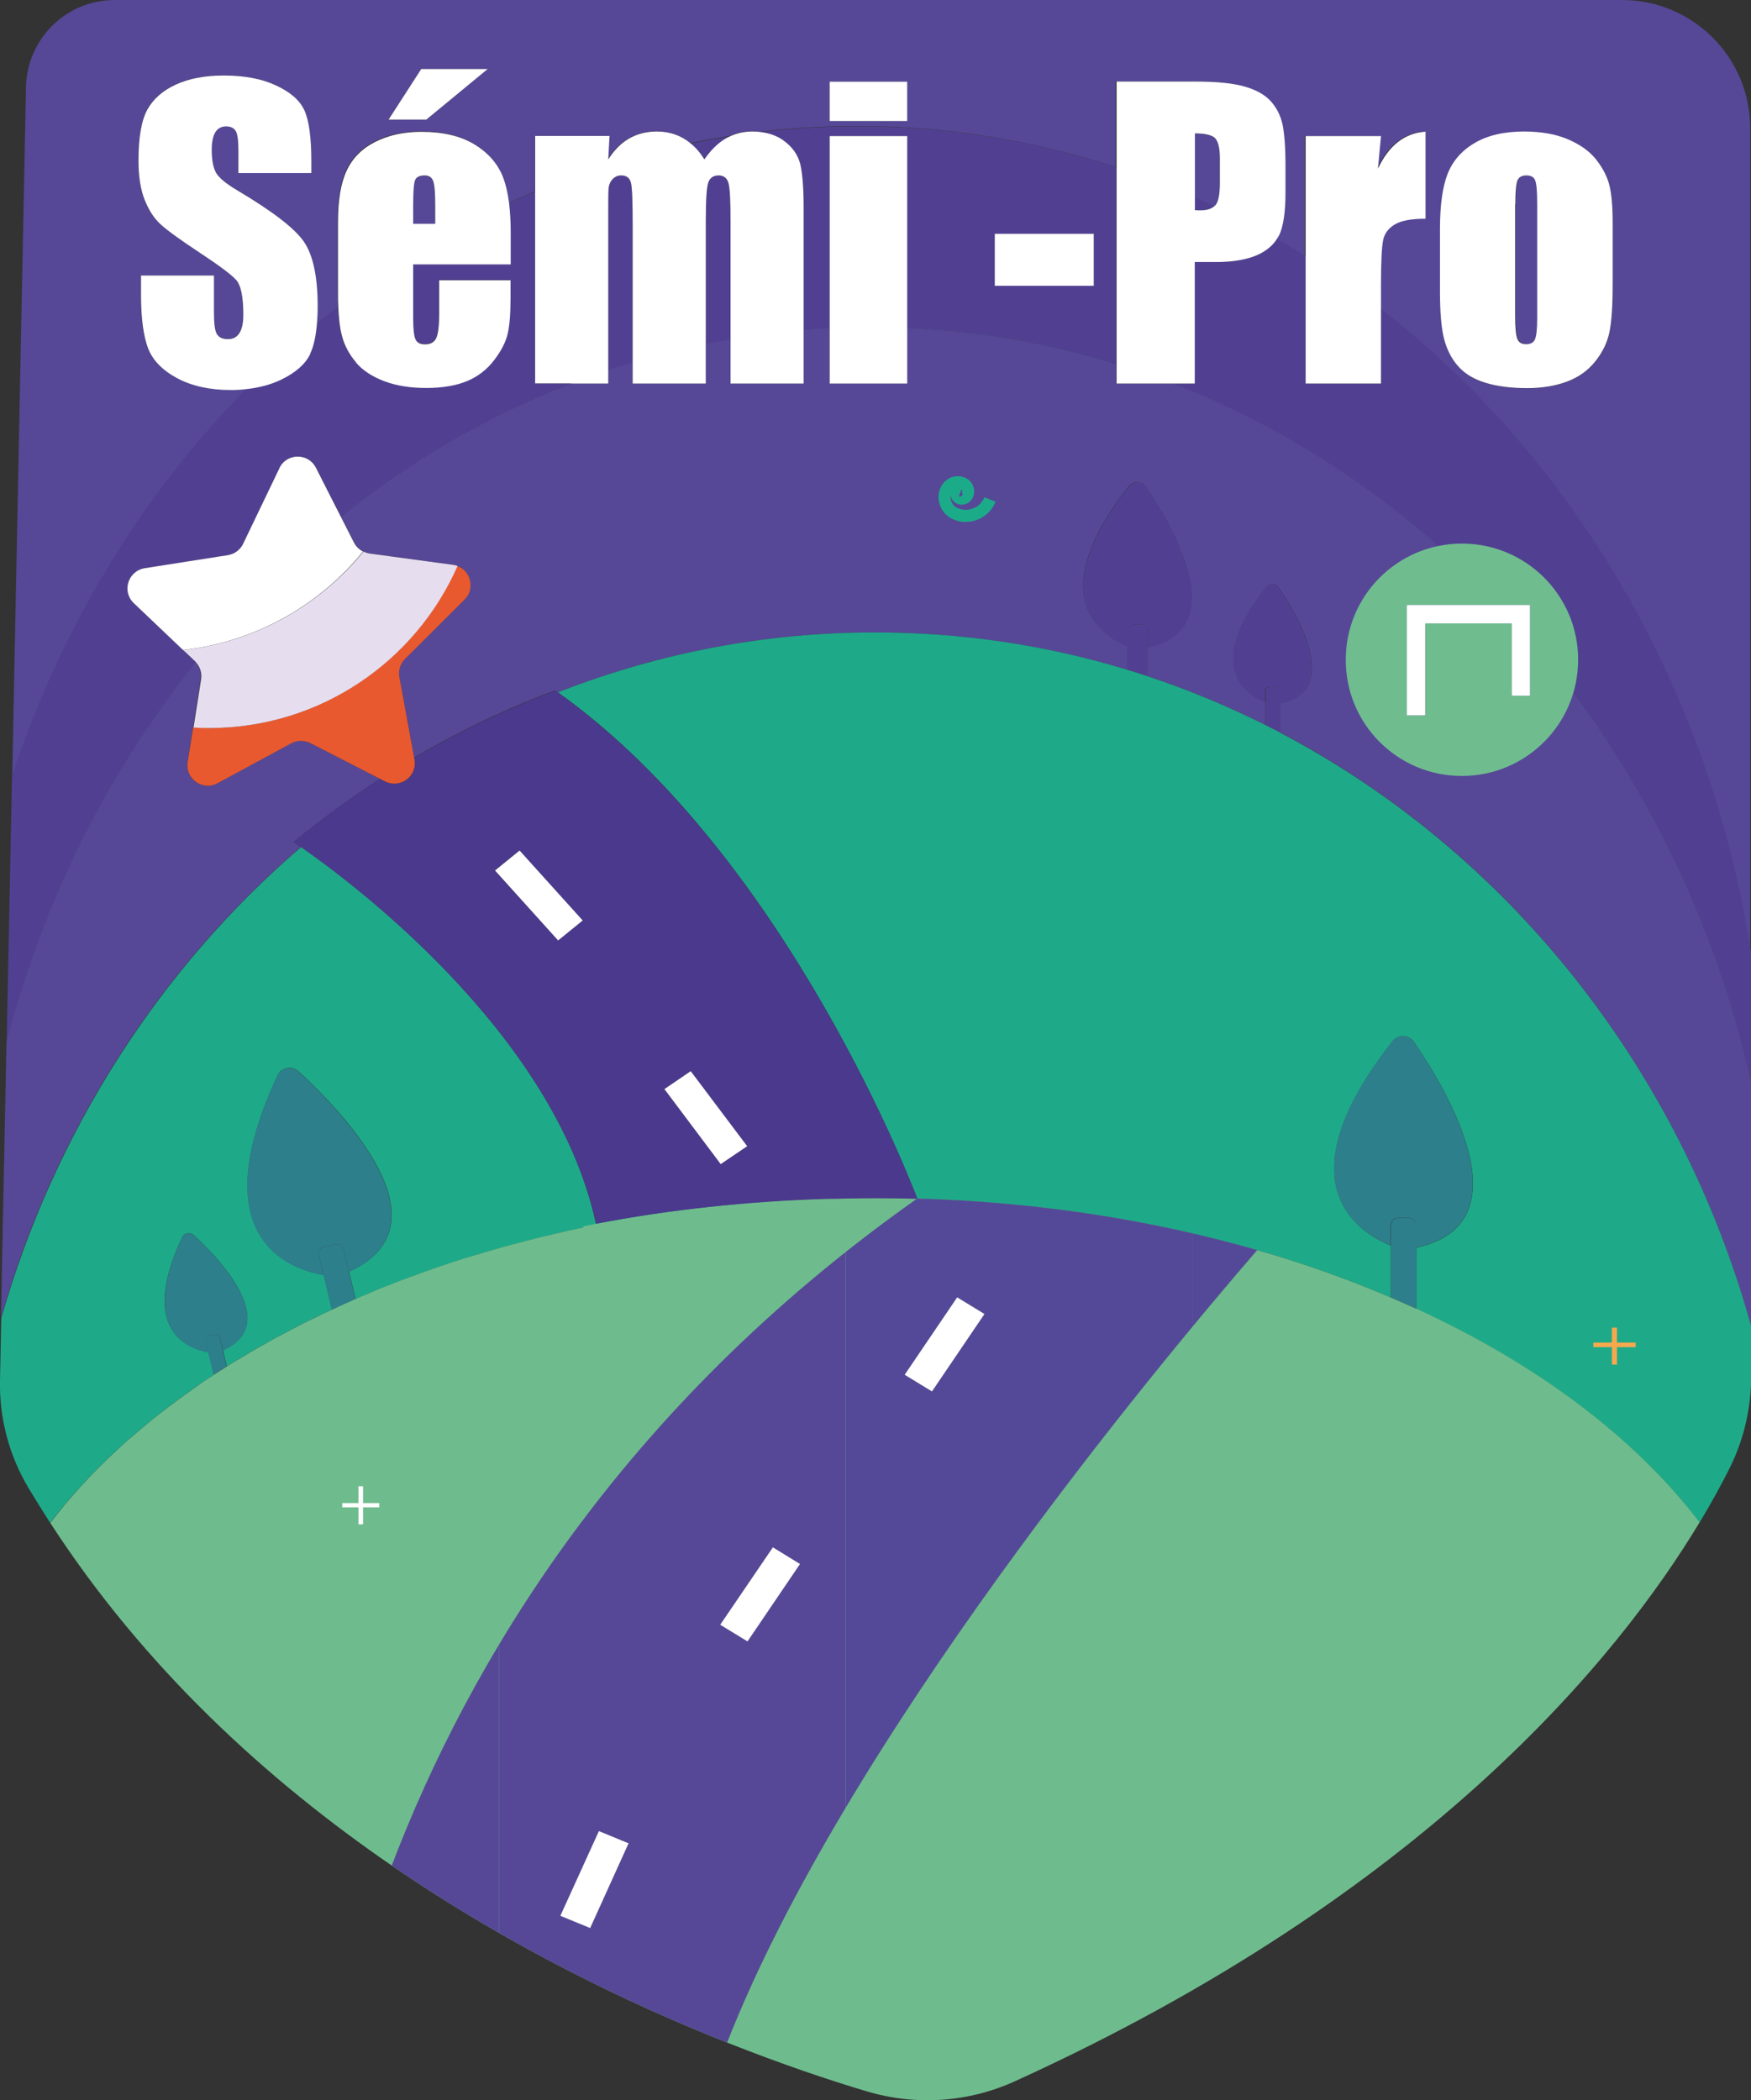 <?xml version="1.0" encoding="UTF-8"?>
<svg xmlns="http://www.w3.org/2000/svg" xmlns:xlink="http://www.w3.org/1999/xlink" viewBox="0 0 110.4 132.41">
  <rect x="0" y="0" width="110.4" height="132.41" fill="#333333" stroke="none"/>
  <defs>
    <style>
      .cls-1 {
        mix-blend-mode: screen;
        opacity: .2;
      }

      .cls-2 {
        fill: #fff;
      }

      .cls-3 {
        fill: #564897;
      }

      .cls-4 {
        fill: none;
      }

      .cls-5 {
        fill: #544998;
      }

      .cls-6 {
        fill: #4b398d;
      }

      .cls-7 {
        fill: #1cab89;
      }

      .cls-8 {
        fill: #ea9e79;
      }

      .cls-9 {
        isolation: isolate;
      }

      .cls-10 {
        fill: #1eaa89;
      }

      .cls-11 {
        fill: #e9592f;
      }

      .cls-12 {
        fill: #6fbd8f;
      }

      .cls-13 {
        fill: #e6deef;
      }

      .cls-14 {
        fill: #6ebc8d;
      }

      .cls-15 {
        fill: #f6a84f;
      }

      .cls-16 {
        fill: #514092;
      }

      .cls-17 {
        clip-path: url(#clippath);
      }

      .cls-18 {
        fill: #2d7f8b;
      }
    </style>
    <clipPath id="clippath">
      <path class="cls-4" d="M57.83,75.56c-18.76,13.23-28.29,29.35-33.13,42.05,7.45,5.12,14.99,8.72,21.14,11.16,7.46-19.01,26.91-42.42,33.42-49.96-6.57-1.89-13.8-3.03-21.43-3.25ZM37.21,121.55l-1.88-.77,2.42-5.33,1.88.77-2.42,5.33ZM47.13,103.48l-1.72-1.05,3.31-4.89,1.72,1.05-3.31,4.89ZM57.04,86.67l3.31-4.89,1.72,1.05-3.31,4.89-1.72-1.05Z"/>
    </clipPath>
  </defs>
  <g class="cls-9">
    <g id="Calque_2" data-name="Calque 2">
      <g id="Calque_1-2" data-name="Calque 1">
        <g>
          <g class="cls-1">
            <circle class="cls-8" cx="65.95" cy="103.48" r="1.86"/>
          </g>
          <path class="cls-3" d="M15.54,24.52c-.32.04-.65.06-1,.06-1.33,0-2.46-.25-3.39-.75-.94-.5-1.55-1.14-1.84-1.92-.29-.78-.43-1.88-.43-3.3v-1.25h4.6v2.32c0,.71.07,1.17.19,1.38.13.2.36.31.69.31s.57-.13.73-.39c.16-.26.24-.64.24-1.15,0-1.12-.15-1.85-.46-2.2-.31-.34-1.09-.92-2.32-1.73-1.23-.82-2.05-1.41-2.45-1.78s-.73-.88-.99-1.53c-.26-.65-.39-1.48-.39-2.49,0-1.46.19-2.52.56-3.2.37-.67.97-1.2,1.8-1.58.83-.38,1.83-.57,3.01-.57,1.29,0,2.38.21,3.29.62.9.42,1.51.94,1.8,1.57.29.63.44,1.7.44,3.21v.75h-4.6v-1.41c0-.66-.06-1.08-.18-1.26s-.31-.27-.59-.27c-.3,0-.52.12-.68.36-.15.24-.23.61-.23,1.11,0,.64.09,1.11.26,1.43.16.32.63.71,1.4,1.16,2.2,1.31,3.59,2.38,4.16,3.22.57.84.86,2.19.86,4.06,0,.41-.02.79-.05,1.14.44-.36.88-.72,1.33-1.07-.01-.27-.02-.56-.02-.87v-4.55c0-1.36.18-2.44.55-3.23.37-.79.97-1.39,1.81-1.81.84-.42,1.8-.63,2.89-.63,1.33,0,2.43.25,3.3.76.87.51,1.47,1.18,1.82,2.01.2.47.34,1.06.42,1.74.55-.25,1.1-.5,1.65-.73v-3.5h4.69l-.08,1.48c.37-.59.81-1.03,1.32-1.32.51-.29,1.09-.44,1.74-.44.82,0,1.53.25,2.12.74.84-.17,1.69-.33,2.54-.46.42-.19.87-.28,1.35-.28.17,0,.34.01.5.03,1.82-.22,3.67-.34,5.54-.36,5.87-.07,11.55.84,16.9,2.58v-5.4h4.98c1.35,0,2.38.11,3.11.32.72.21,1.27.52,1.63.92.36.4.61.88.74,1.45.13.57.19,1.45.19,2.64v1.66c0,1.21-.13,2.1-.38,2.66-.04.1-.1.18-.16.27.61.35,1.22.72,1.82,1.09v-7.57h4.75l-.19,2.05c.69-1.47,1.69-2.25,3-2.33v5.49c-.87,0-1.51.12-1.92.35-.41.24-.66.56-.75.98-.09.42-.14,1.39-.14,2.9v1.45c12.1,9.4,20.74,23.83,23.33,40.54V8.08c0-4.46-3.62-8.08-8.08-8.08H7.23C4.2,0,1.72,2.42,1.64,5.45l-.87,43.5c3.1-9.4,8.21-17.75,14.77-24.42ZM90.8,14.4c0-1.45.16-2.58.47-3.4.31-.81.88-1.47,1.69-1.96.82-.49,1.86-.74,3.13-.74,1.07,0,1.98.16,2.75.48.76.32,1.35.73,1.77,1.24.42.51.7,1.03.85,1.58.15.54.23,1.36.23,2.47v3.82c0,1.4-.07,2.43-.21,3.09-.14.65-.44,1.27-.9,1.83-.46.57-1.06.99-1.78,1.26s-1.56.41-2.5.41c-1.05,0-1.94-.12-2.67-.35-.73-.23-1.29-.58-1.7-1.05-.4-.47-.69-1.03-.86-1.69-.17-.66-.26-1.66-.26-2.98v-4ZM52.31,5.15h4.89v2.48h-4.89v-2.48ZM26.56,4.35h4.19l-3.87,3.19h-2.39l2.07-3.19Z"/>
          <path class="cls-3" d="M96.24,21.7c.28,0,.47-.1.56-.31s.14-.64.14-1.32v-7.19c0-.8-.04-1.3-.13-1.51-.09-.21-.27-.31-.55-.31s-.47.1-.56.31c-.09.21-.14.71-.14,1.51v7.04c0,.74.05,1.22.14,1.44.09.22.28.33.55.33Z"/>
          <path class="cls-3" d="M27.43,12.98c0-.81-.04-1.33-.13-1.56-.09-.24-.26-.35-.53-.35-.33,0-.53.1-.61.3-.08.2-.12.74-.12,1.62v1.14h1.39v-1.14Z"/>
          <path class="cls-3" d="M76.64,12.93c.18-.22.26-.69.26-1.39v-1.56c0-.65-.1-1.07-.31-1.27-.2-.2-.63-.29-1.27-.29v4.04c.41.18.82.37,1.22.56.03-.03.06-.05.09-.08Z"/>
          <path class="cls-16" d="M39.78,11.52c-.07-.31-.28-.46-.62-.46-.21,0-.39.08-.54.24-.15.16-.23.36-.25.59-.02.23-.02.72-.02,1.48v9.97c.51-.17,1.02-.34,1.54-.49v-8.57c0-1.53-.04-2.45-.11-2.75Z"/>
          <path class="cls-16" d="M75.69,13.26c.39,0,.68-.09.86-.26-.41-.19-.81-.38-1.22-.56v.8c.14,0,.26.01.36.01Z"/>
          <path class="cls-16" d="M45.93,11.54c-.09-.32-.3-.48-.63-.48s-.56.16-.65.47c-.1.31-.15,1.14-.15,2.48v7.67c.52-.11,1.04-.2,1.56-.29v-7.38c0-1.33-.05-2.16-.13-2.47Z"/>
          <path class="cls-16" d="M44.41,10.07c.4-.59.85-1.03,1.35-1.32.1-.06.21-.11.32-.16-.85.13-1.7.28-2.54.46.33.27.62.61.88,1.02Z"/>
          <path class="cls-16" d="M12.28,41.68l-.74-.7-3.1-2.95c-.77-.74-.37-2.05.69-2.21l5.23-.82c.42-.07.78-.34.97-.72l2.29-4.77c.46-.97,1.83-.98,2.31-.03l1.57,3.09c4.39-3.52,9.27-6.37,14.5-8.4h-2.26v-12.1c-.56.23-1.11.48-1.65.73.07.53.1,1.12.1,1.78v2.07h-6.15v3.37c0,.71.05,1.16.15,1.36s.3.31.59.31c.36,0,.6-.14.72-.41.12-.27.18-.79.18-1.57v-2.06h4.5v1.15c0,.96-.06,1.7-.18,2.22-.12.52-.41,1.07-.85,1.66-.45.59-1.01,1.03-1.7,1.32-.69.29-1.55.44-2.58.44s-1.89-.15-2.66-.43c-.77-.29-1.36-.69-1.79-1.19-.43-.51-.72-1.06-.89-1.67-.12-.45-.2-1.04-.23-1.78-.45.35-.89.71-1.33,1.07-.07.79-.21,1.42-.43,1.86-.32.64-.93,1.18-1.84,1.62-.65.31-1.37.5-2.17.59-6.56,6.67-11.67,15.02-14.77,24.42l-.34,16.75c2.33-8.97,6.45-17.11,11.92-23.93-.02-.03-.04-.06-.07-.08Z"/>
          <path class="cls-16" d="M87.07,19.47v4.71h-4.75v-8.03c-.6-.37-1.2-.74-1.82-1.09-.27.42-.67.76-1.22,1.01-.67.3-1.55.45-2.63.45h-1.33v7.66h-1.37c17.93,6.94,31.8,23.43,36.45,43.95v-8.12c-2.6-16.71-11.23-31.14-23.33-40.54Z"/>
          <path class="cls-16" d="M50.45,10.33c.15.57.22,1.49.22,2.77v7.71c.54-.04,1.09-.08,1.63-.11v-12.12h4.89v12.09c4.55.19,8.96.97,13.18,2.27v-12.39c-5.35-1.75-11.03-2.65-16.9-2.58-1.87.02-3.72.15-5.54.36.59.07,1.09.25,1.5.56.53.39.87.87,1.02,1.44ZM62.72,14.74h6.24v3.28h-6.24v-3.28Z"/>
          <path class="cls-3" d="M41.94,76.48c.18-.03.36-.05.54-.08-.18.03-.36.05-.54.08Z"/>
          <path class="cls-3" d="M39.79,76.82c.15-.03.3-.05.45-.08-.15.03-.3.05-.45.08Z"/>
          <path class="cls-3" d="M73.95,24.18h-3.58v-1.24c-4.22-1.3-8.63-2.08-13.18-2.27v3.5h-4.89v-3.48c-.55.03-1.09.06-1.63.11v3.37h-4.61v-2.79c-.52.09-1.04.19-1.56.29v2.5h-4.61v-1.34c-.52.16-1.03.32-1.54.49v.85h-2.35c-5.23,2.03-10.11,4.87-14.5,8.4l.83,1.63c.12.25.32.44.57.56.13.07.27.11.41.13l5.24.71c.1.01.19.04.28.07.85.31,1.15,1.44.46,2.12l-3.75,3.74c-.3.3-.43.73-.36,1.14l.93,5.09c2.83-1.66,5.79-3.08,8.89-4.24.06.04.12.09.18.13.11-.04.22-.09.33-.13,6.13-2.37,12.76-3.65,19.66-3.65,5.52,0,10.86.82,15.92,2.36v-1.5c-1.62-.66-5.43-3.07.09-10.09.26-.33.79-.32,1.03.02,1.52,2.2,5.67,8.97.13,10.16v1.8c2.56.85,5.05,1.88,7.44,3.08v-1.43c-1.17-.47-3.92-2.22.07-7.28.19-.24.57-.23.75.02,1.1,1.59,4.1,6.48.1,7.34v1.82c14.25,7.47,25.15,21.01,29.7,37.42v-15.47c-4.65-20.51-18.52-37.01-36.45-43.95Z"/>
          <path class="cls-3" d="M38.03,77.14h0s.09-.02.14-.03c-.05,0-.1.02-.14.03Z"/>
          <path class="cls-3" d="M43.97,76.2c.13-.02.26-.03.39-.05-.13.02-.26.03-.39.05Z"/>
          <path class="cls-3" d="M18.99,53.42c-.28-.19-.45-.3-.49-.33,1.74-1.43,3.56-2.76,5.45-3.99l-4.39-2.25c-.38-.19-.83-.19-1.2.01l-4.66,2.52c-.94.51-2.05-.28-1.88-1.34l.35-2.18.48-3.05c.06-.39-.06-.77-.32-1.06-5.47,6.82-9.59,14.97-11.92,23.93l-.35,17.41c3.38-11.82,10.06-22.11,18.91-29.69Z"/>
          <path class="cls-3" d="M53.19,75.55c-.14,0-.29,0-.43,0,.14,0,.29,0,.43,0Z"/>
          <path class="cls-3" d="M46.1,75.97c.18-.02.36-.04.55-.05-.18.02-.36.03-.55.05Z"/>
          <path class="cls-3" d="M50.47,75.64c.13,0,.26-.01.39-.02-.13,0-.26.01-.39.02Z"/>
          <path class="cls-3" d="M48.43,75.77c.13,0,.26-.02.39-.03-.13,0-.26.02-.39.03Z"/>
          <path class="cls-16" d="M71.4,39.37h.64c.17,0,.31.14.31.31v1.16c5.54-1.19,1.38-7.97-.13-10.16-.24-.35-.77-.36-1.03-.02-5.52,7.02-1.71,9.43-.09,10.09v-1.05c0-.17.14-.31.31-.31Z"/>
          <path class="cls-16" d="M72.35,40.84v-1.16c0-.17-.14-.31-.31-.31h-.64c-.17,0-.31.14-.31.31v2.55c.42.13.84.26,1.26.4v-1.8Z"/>
          <path class="cls-16" d="M80.01,43.31h.46c.12,0,.22.1.22.22v.83c4-.86,1-5.75-.1-7.34-.17-.25-.56-.26-.75-.02-3.99,5.07-1.23,6.81-.07,7.28v-.76c0-.12.1-.22.22-.22Z"/>
          <path class="cls-16" d="M80.7,44.36v-.83c0-.12-.1-.22-.22-.22h-.46c-.12,0-.22.1-.22.22v2.19c.3.15.61.31.91.47v-1.82Z"/>
          <path class="cls-10" d="M3.98,94.98s.05-.07.08-.1c.27-.33.56-.65.85-.97.08-.09.15-.17.23-.26.29-.32.58-.63.89-.94.06-.06.13-.13.19-.19.27-.27.55-.54.83-.81.08-.07.15-.14.23-.21.32-.3.65-.6.98-.89.09-.08.18-.16.27-.23.32-.27.64-.54.97-.81.04-.04.09-.07.13-.11.36-.29.73-.57,1.1-.85.1-.08.2-.15.31-.23.37-.28.75-.55,1.13-.82.08-.06.16-.11.24-.17.34-.23.68-.47,1.03-.7.01,0,.02-.02.04-.03l-.34-1.41c-1.27-.22-4.42-1.36-1.66-7.24.13-.28.51-.35.74-.14,1.46,1.34,5.6,5.55,1.84,7.26l.24,1.01c.21-.13.43-.27.65-.4.11-.07.22-.13.34-.2.38-.23.77-.46,1.16-.68.06-.03.12-.07.18-.1.43-.24.87-.48,1.32-.72.12-.07.25-.13.37-.2.44-.23.89-.46,1.34-.68.09-.05.19-.09.28-.13.33-.16.66-.31.99-.47l-.52-2.18c-2.21-.38-7.69-2.36-2.9-12.6.23-.49.89-.62,1.3-.25,2.55,2.33,9.76,9.67,3.2,12.64l.41,1.72c.17-.07.33-.14.5-.21.13-.05.26-.11.38-.16.44-.18.88-.36,1.33-.54.07-.03.14-.06.22-.09.5-.19,1-.38,1.51-.56.14-.05.28-.1.41-.15.51-.18,1.02-.36,1.54-.53.09-.03.19-.06.28-.09.47-.15.94-.3,1.41-.44.12-.04.25-.08.37-.11.53-.16,1.07-.31,1.61-.46.13-.03.25-.07.38-.1.51-.14,1.03-.27,1.55-.4.06-.02.12-.03.19-.05.57-.14,1.14-.27,1.72-.4.13-.03.26-.06.39-.09.58-.13,1.17-.25,1.76-.36.02,0,.03,0,.05,0,.05,0,.1-.02.14-.03.54-.1,1.08-.2,1.62-.29.15-.03.3-.05.45-.08.56-.09,1.13-.18,1.7-.27.18-.03.36-.05.54-.08.5-.07,1-.14,1.5-.2.13-.02.26-.03.39-.05.57-.07,1.15-.13,1.73-.19.18-.02.36-.04.55-.05.59-.06,1.19-.11,1.79-.15.13,0,.26-.02.39-.03.55-.04,1.1-.07,1.65-.1.13,0,.26-.01.39-.02.45-.02.9-.04,1.35-.05-5.07.15-9.98.68-14.64,1.57-2.63-12.16-15.86-21.84-18.58-23.73C10.14,60.99,3.46,71.29.08,83.1l-.08,3.93c-.05,2.37.57,4.71,1.78,6.75.45.75.91,1.49,1.38,2.22.02-.03.05-.06.08-.1.24-.31.49-.62.74-.93Z"/>
          <path class="cls-10" d="M80.7,46.18c-.3-.16-.6-.31-.91-.47-2.4-1.2-4.88-2.23-7.44-3.08-.42-.14-.84-.27-1.26-.4-5.05-1.54-10.39-2.36-15.92-2.36-6.91,0-13.53,1.29-19.66,3.65-.11.04-.22.09-.33.13,14.62,10.41,22.65,31.91,22.65,31.91,7.63.22,14.87,1.36,21.43,3.25,2.95.85,5.77,1.85,8.43,2.99v-3.27c-2.07-.84-6.94-3.93.12-12.9.34-.43,1.01-.41,1.32.03,1.94,2.81,7.25,11.47.17,13v3.85c7.59,3.49,13.76,8.11,17.86,13.47.79-1.31,1.41-2.46,1.89-3.42.9-1.8,1.36-3.79,1.36-5.8v-3.15c-4.55-16.41-15.45-29.94-29.7-37.42Z"/>
          <path class="cls-10" d="M53.19,75.55s.08,0,.12,0c-.29,0-.58.01-.86.02.11,0,.21,0,.32,0,.14,0,.29,0,.43,0Z"/>
          <path class="cls-10" d="M55.11,75.52s-.07,0-.11,0c.04,0,.08,0,.13,0,0,0-.01,0-.02,0Z"/>
          <path class="cls-14" d="M19.65,83.17c-.45.22-.9.45-1.34.68.44-.23.89-.46,1.34-.68Z"/>
          <path class="cls-14" d="M22.41,81.9c.17-.07.33-.15.5-.22-.17.07-.33.14-.5.21h0Z"/>
          <path class="cls-14" d="M8.26,90.61c-.34.29-.66.59-.98.89.32-.3.65-.6.98-.89Z"/>
          <path class="cls-14" d="M12.16,87.55c-.38.27-.76.54-1.13.82.37-.28.75-.55,1.13-.82Z"/>
          <path class="cls-14" d="M35.83,77.6c-.58.13-1.15.26-1.72.4.57-.14,1.14-.27,1.72-.4Z"/>
          <path class="cls-14" d="M37.98,77.15c-.59.12-1.18.24-1.76.36.58-.13,1.17-.25,1.76-.36Z"/>
          <path class="cls-14" d="M55.33,75.52s-.09,0-.14,0c-.62,0-1.24.01-1.85.02-.04,0-.08,0-.13,0-.16,0-.31,0-.47.01-.11,0-.23,0-.34,0-.08,0-.16,0-.24,0-.49.02-.98.04-1.47.06-.14,0-.28.01-.42.02-.6.03-1.2.07-1.79.11-.14,0-.28.02-.42.03-.65.05-1.3.1-1.95.17-.2.02-.4.04-.59.06-.63.06-1.26.13-1.88.21-.14.02-.28.04-.43.05-.54.07-1.09.14-1.63.22-.2.03-.39.06-.59.09-.62.09-1.23.19-1.84.3-.16.03-.33.06-.49.09-.59.1-1.18.21-1.76.33-.05.01-.1.02-.15.03l2.72,5.47,18.8-7.23c-.97-.03-1.95-.04-2.93-.04Z"/>
          <path class="cls-14" d="M33.92,78.05c-.52.13-1.04.26-1.55.4.51-.14,1.03-.27,1.55-.4Z"/>
          <path class="cls-14" d="M19.93,83.03c.33-.16.66-.31.99-.47h0c-.33.15-.66.31-.99.47Z"/>
          <path class="cls-14" d="M5.14,93.64c.29-.32.58-.63.89-.94-.3.31-.6.62-.89.94Z"/>
          <path class="cls-14" d="M4.91,93.9c-.29.32-.57.65-.85.97.27-.33.56-.65.85-.97Z"/>
          <path class="cls-14" d="M3.98,94.98c-.25.31-.5.62-.74.93.24-.31.49-.62.74-.93Z"/>
          <path class="cls-14" d="M14.29,86.14c.21-.14.43-.27.65-.4-.22.13-.43.27-.65.4h0Z"/>
          <path class="cls-14" d="M7.05,91.71c-.28.27-.56.54-.83.81.27-.27.55-.54.83-.81Z"/>
          <path class="cls-14" d="M9.5,89.56c-.33.27-.65.54-.97.81.32-.27.64-.54.97-.81Z"/>
          <path class="cls-14" d="M13.43,86.69c-.35.23-.69.46-1.03.7.34-.23.68-.47,1.03-.7Z"/>
          <path class="cls-14" d="M24.63,80.99c-.45.18-.89.35-1.33.54.44-.18.88-.36,1.33-.54Z"/>
          <path class="cls-14" d="M26.36,80.34c-.51.18-1.01.37-1.51.56.5-.19,1-.38,1.51-.56Z"/>
          <path class="cls-14" d="M28.31,79.66c-.52.17-1.03.35-1.54.53.51-.18,1.02-.36,1.54-.53Z"/>
          <path class="cls-14" d="M17.93,84.04c-.44.23-.88.47-1.32.72.43-.24.87-.48,1.32-.72Z"/>
          <path class="cls-14" d="M16.44,84.86c-.39.22-.78.45-1.16.68.38-.23.77-.46,1.16-.68Z"/>
          <path class="cls-14" d="M31.99,78.55c-.54.15-1.08.3-1.61.46.53-.16,1.07-.31,1.61-.46Z"/>
          <path class="cls-14" d="M10.72,88.6c-.37.28-.74.57-1.1.85.36-.29.73-.57,1.1-.85Z"/>
          <path class="cls-14" d="M30.01,79.13c-.48.14-.95.29-1.41.44.47-.15.94-.3,1.41-.44Z"/>
          <path class="cls-18" d="M88.14,76.78h.7c.25,0,.45.2.45.45v1.42c7.08-1.52,1.77-10.19-.17-13-.31-.44-.99-.46-1.32-.03-7.06,8.97-2.19,12.06-.12,12.9v-1.29c0-.25.2-.45.45-.45Z"/>
          <path class="cls-18" d="M89.3,78.66v-1.42c0-.25-.2-.45-.45-.45h-.7c-.25,0-.45.2-.45.45v4.56c.54.23,1.08.47,1.61.71v-3.85Z"/>
          <path class="cls-18" d="M20.46,78.59l.64-.14c.26-.06.51.1.57.34l.33,1.39c6.55-2.97-.65-10.31-3.2-12.64-.4-.37-1.07-.24-1.3.25-4.79,10.24.68,12.22,2.9,12.6l-.3-1.26c-.06-.24.1-.49.36-.54Z"/>
          <path class="cls-18" d="M22,80.18l-.33-1.39c-.06-.24-.31-.4-.57-.34l-.64.14c-.26.06-.42.3-.36.54l.3,1.26.52,2.18h0c.49-.22.99-.45,1.49-.66h0s-.41-1.72-.41-1.72Z"/>
          <path class="cls-18" d="M13.17,84.22l.37-.08c.15-.03.29.06.33.2l.19.8c3.76-1.71-.38-5.92-1.84-7.26-.23-.21-.61-.14-.74.14-2.75,5.88.39,7.02,1.66,7.24l-.17-.72c-.03-.14.06-.28.21-.31Z"/>
          <path class="cls-18" d="M14.05,85.14l-.19-.8c-.03-.14-.18-.23-.33-.2l-.37.08c-.15.03-.24.17-.21.31l.17.72.34,1.41c.27-.18.55-.35.82-.52h0s-.24-1.01-.24-1.01Z"/>
          <path class="cls-14" d="M57.83,75.56l-17.3,6.5-2.5-4.92h0s-.03,0-.05,0c-.59.12-1.18.24-1.76.36-.13.03-.26.06-.39.09-.58.13-1.15.26-1.72.4-.06.02-.12.03-.19.05-.52.13-1.04.26-1.55.4-.13.03-.26.07-.38.1-.54.15-1.08.3-1.61.46-.12.04-.25.08-.37.11-.48.14-.95.29-1.41.44-.09.03-.19.06-.28.09-.52.17-1.03.35-1.54.53-.14.05-.28.1-.41.15-.51.18-1.01.37-1.51.56-.07.03-.14.06-.22.09-.45.18-.89.35-1.33.54-.13.05-.26.11-.38.16-.17.07-.33.14-.5.22-.5.22-1,.44-1.49.67-.33.15-.67.31-.99.47-.09.04-.19.09-.28.13-.45.22-.9.45-1.34.68-.13.07-.25.13-.37.2-.44.23-.88.47-1.32.72-.06.03-.12.07-.18.1-.39.22-.78.45-1.16.68-.11.07-.22.13-.34.2-.22.13-.43.27-.65.4-.28.17-.55.35-.82.52-.01,0-.02.02-.04.03-.35.23-.69.46-1.03.7-.08.06-.16.11-.24.17-.38.27-.76.54-1.13.82-.1.08-.2.15-.31.23-.37.28-.74.57-1.1.85-.04.03-.09.07-.13.11-.33.27-.65.54-.97.81-.09.08-.18.16-.27.23-.34.29-.66.59-.98.89-.08.07-.15.14-.23.21-.28.27-.56.54-.83.81-.06.06-.13.13-.19.19-.3.31-.6.62-.89.94-.08.09-.16.17-.23.26-.29.32-.57.65-.85.97-.03.03-.05.07-.08.1-.25.31-.5.62-.74.93-.02.03-.05.06-.08.1,5.94,9.16,13.69,16.22,21.54,21.61,4.84-12.7,14.37-28.82,33.13-42.05Z"/>
          <path class="cls-14" d="M89.3,82.51c-.53-.24-1.07-.48-1.61-.71-2.66-1.14-5.47-2.14-8.43-2.99-6.52,7.54-25.97,30.95-33.42,49.96,3.46,1.37,6.47,2.38,8.79,3.07,3.09.93,6.42.71,9.36-.63,26.06-11.86,38.1-26.81,43.17-35.24-4.1-5.36-10.26-9.98-17.86-13.47Z"/>
          <path class="cls-14" d="M57.83,75.56c-18.76,13.23-28.29,29.35-33.13,42.05,7.45,5.12,14.99,8.72,21.14,11.16,7.46-19.01,26.91-42.42,33.42-49.96-6.57-1.89-13.8-3.03-21.43-3.25ZM37.21,121.55l-1.88-.77,2.42-5.33,1.88.77-2.42,5.33ZM47.13,103.48l-1.72-1.05,3.31-4.89,1.72,1.05-3.31,4.89ZM57.04,86.67l3.31-4.89,1.72,1.05-3.31,4.89-1.72-1.05Z"/>
          <g class="cls-17">
            <rect class="cls-5" x="57.04" y="81.79" width="5.03" height="5.94"/>
            <rect class="cls-3" x="45.41" y="97.55" width="5.03" height="5.94"/>
            <rect class="cls-3" x="35.33" y="115.44" width="4.3" height="6.1"/>
            <rect class="cls-3" x="24.7" y="75.56" width="6.77" height="53.21"/>
            <rect class="cls-3" x="31.47" y="75.56" width="21.86" height="53.21"/>
            <rect class="cls-5" x="53.34" y="75.56" width="21.86" height="53.21"/>
            <rect class="cls-5" x="75.2" y="75.56" width="4.06" height="53.21"/>
          </g>
          <path class="cls-6" d="M24.28,49.26l-.32-.16c-1.89,1.22-3.71,2.55-5.45,3.99.04.03.21.14.49.33,2.73,1.89,15.95,11.56,18.58,23.73,4.65-.89,9.56-1.42,14.64-1.57.08,0,.15,0,.23,0,.29,0,.57-.01.86-.02.57-.01,1.13-.02,1.7-.02.04,0,.07,0,.11,0,0,0,.01,0,.02,0,.9,0,1.8.01,2.7.04,0,0-8.03-21.49-22.65-31.91-.06-.04-.12-.09-.18-.13-3.09,1.16-6.06,2.58-8.89,4.24l.02.11c.2,1.05-.9,1.87-1.85,1.38ZM43.55,67.53l3.55,4.73-1.66,1.13-3.55-4.73,1.66-1.13ZM35.19,59.29l-3.99-4.41,1.55-1.26,3.99,4.41-1.55,1.26Z"/>
          <polygon class="cls-2" points="31.21 54.88 35.19 59.29 36.74 58.03 32.76 53.62 31.21 54.88"/>
          <polygon class="cls-2" points="47.11 72.26 43.55 67.53 41.89 68.66 45.44 73.39 47.11 72.26"/>
          <polygon class="cls-2" points="60.35 81.79 57.04 86.67 58.76 87.72 62.07 82.84 60.35 81.79"/>
          <polygon class="cls-2" points="45.41 102.43 47.13 103.48 50.44 98.6 48.73 97.55 45.41 102.43"/>
          <polygon class="cls-2" points="35.33 120.78 37.21 121.55 39.63 116.21 37.76 115.44 35.33 120.78"/>
          <path class="cls-2" d="M19.55,22.31c.22-.45.36-1.07.43-1.86.03-.35.05-.72.05-1.14,0-1.86-.29-3.22-.86-4.06-.57-.84-1.96-1.91-4.16-3.22-.77-.45-1.23-.84-1.4-1.16-.17-.32-.26-.8-.26-1.43,0-.49.08-.86.23-1.11.15-.24.38-.36.68-.36.27,0,.47.09.59.27s.18.6.18,1.26v1.41h4.6v-.75c0-1.51-.15-2.58-.44-3.21-.29-.63-.89-1.15-1.8-1.57-.9-.42-2-.62-3.29-.62-1.18,0-2.18.19-3.01.57-.83.38-1.43.91-1.8,1.58-.37.67-.56,1.74-.56,3.2,0,1.01.13,1.84.39,2.49.26.65.59,1.16.99,1.53s1.21.96,2.45,1.78c1.23.81,2,1.38,2.32,1.73.31.34.46,1.08.46,2.2,0,.51-.08.89-.24,1.15-.16.26-.4.39-.73.39s-.56-.1-.69-.31c-.13-.2-.19-.66-.19-1.38v-2.32h-4.6v1.25c0,1.43.15,2.53.43,3.3.29.78.9,1.41,1.84,1.92.94.5,2.07.75,3.39.75.35,0,.68-.02,1-.06.8-.09,1.52-.28,2.17-.59.91-.44,1.52-.97,1.84-1.62Z"/>
          <polygon class="cls-2" points="30.75 4.35 26.56 4.35 24.5 7.54 26.88 7.54 30.75 4.35"/>
          <path class="cls-2" d="M22.43,22.84c.43.51,1.03.9,1.79,1.19.77.29,1.65.43,2.66.43s1.89-.15,2.58-.44c.69-.29,1.25-.73,1.7-1.32.45-.59.73-1.14.85-1.66.12-.52.18-1.26.18-2.22v-1.15h-4.5v2.06c0,.78-.06,1.3-.18,1.57-.12.27-.36.41-.72.41-.29,0-.49-.1-.59-.31s-.15-.66-.15-1.36v-3.37h6.15v-2.07c0-.66-.04-1.25-.1-1.78-.09-.69-.23-1.27-.42-1.74-.35-.83-.96-1.5-1.82-2.01-.87-.51-1.97-.76-3.3-.76-1.09,0-2.05.21-2.89.63-.84.42-1.44,1.02-1.81,1.81-.37.79-.55,1.86-.55,3.23v4.55c0,.31,0,.6.02.87.03.74.11,1.34.23,1.78.16.61.46,1.16.89,1.67ZM26.05,12.98c0-.88.04-1.42.12-1.62.08-.2.28-.3.61-.3.27,0,.44.12.53.35.09.24.13.76.13,1.56v1.14h-1.39v-1.14Z"/>
          <path class="cls-2" d="M36,24.18h2.35v-10.81c0-.75,0-1.24.02-1.48.02-.23.1-.43.25-.59.15-.16.33-.24.54-.24.34,0,.54.15.62.46s.11,1.22.11,2.75v9.91h4.61v-10.17c0-1.34.05-2.17.15-2.48.1-.31.32-.47.65-.47s.54.16.63.48c.09.32.13,1.14.13,2.47v10.17h4.61v-11.09c0-1.28-.08-2.2-.22-2.77-.15-.57-.49-1.05-1.02-1.44-.41-.31-.92-.49-1.5-.56-.16-.02-.33-.03-.5-.03-.49,0-.94.1-1.35.28-.11.05-.21.1-.32.16-.5.29-.95.74-1.35,1.32-.26-.42-.55-.76-.88-1.02-.59-.49-1.3-.74-2.12-.74-.65,0-1.23.15-1.74.44-.51.29-.95.74-1.32,1.32l.08-1.48h-4.69v15.6h2.26Z"/>
          <rect class="cls-2" x="52.31" y="5.15" width="4.89" height="2.48"/>
          <polygon class="cls-2" points="52.31 8.58 52.31 20.7 52.31 24.18 57.2 24.18 57.2 20.68 57.2 8.58 52.31 8.58"/>
          <rect class="cls-2" x="62.72" y="14.74" width="6.24" height="3.28"/>
          <path class="cls-2" d="M70.38,24.18h4.95v-7.66h1.33c1.08,0,1.96-.15,2.63-.45.55-.25.96-.59,1.22-1.01.06-.09.11-.18.16-.27.25-.56.38-1.44.38-2.66v-1.66c0-1.19-.07-2.07-.19-2.64-.13-.57-.38-1.05-.74-1.45-.36-.4-.91-.71-1.63-.92-.72-.21-1.76-.32-3.11-.32h-4.98v19.03ZM75.33,8.41c.64,0,1.07.1,1.27.29.2.2.31.62.31,1.27v1.56c0,.71-.09,1.17-.26,1.39-.02.03-.06.05-.09.08-.19.17-.47.26-.86.26-.1,0-.22,0-.36-.01v-4.84Z"/>
          <path class="cls-2" d="M87.07,24.18v-6.16c0-1.51.05-2.48.14-2.9.09-.42.35-.75.75-.98.41-.24,1.05-.35,1.92-.35v-5.49c-1.31.09-2.31.86-3,2.33l.19-2.05h-4.75v15.6h4.75Z"/>
          <path class="cls-2" d="M91.92,23.07c.4.47.97.82,1.7,1.05.73.23,1.62.35,2.67.35.94,0,1.77-.14,2.5-.41s1.32-.69,1.78-1.26c.46-.57.76-1.18.9-1.83.14-.65.21-1.68.21-3.09v-3.82c0-1.11-.08-1.93-.23-2.47-.15-.54-.44-1.07-.85-1.58-.42-.51-1.01-.92-1.77-1.24-.76-.32-1.68-.48-2.75-.48-1.27,0-2.31.25-3.13.74-.82.49-1.38,1.15-1.69,1.96-.31.81-.47,1.95-.47,3.4v4c0,1.32.09,2.32.26,2.98.17.66.46,1.23.86,1.69ZM95.54,12.88c0-.8.05-1.3.14-1.51.09-.21.28-.31.56-.31s.47.1.55.31c.09.21.13.71.13,1.51v7.19c0,.67-.05,1.11-.14,1.32s-.28.31-.56.31-.46-.11-.55-.33c-.09-.22-.14-.7-.14-1.44v-7.04Z"/>
          <path class="cls-11" d="M13.16,45.89c-.33,0-.66,0-.98-.03l-.35,2.18c-.17,1.05.94,1.85,1.88,1.34l4.66-2.52c.37-.2.82-.2,1.2-.01l4.39,2.25.32.16c.95.49,2.05-.33,1.85-1.38l-.02-.11-.93-5.09c-.07-.42.06-.85.36-1.14l3.75-3.74c.69-.68.39-1.82-.46-2.12-2.65,6.02-8.67,10.22-15.67,10.22Z"/>
          <path class="cls-13" d="M11.55,40.98l.74.7s.04.05.07.08c.26.29.38.67.32,1.06l-.48,3.05c.32.02.65.03.98.03,7,0,13.02-4.2,15.67-10.22-.09-.03-.18-.06-.28-.07l-5.24-.71c-.14-.02-.28-.06-.41-.13-2.76,3.38-6.78,5.7-11.35,6.21Z"/>
          <path class="cls-2" d="M17.62,29.51l-2.29,4.77c-.18.38-.54.65-.97.72l-5.23.82c-1.06.17-1.47,1.47-.69,2.21l3.1,2.95c4.57-.51,8.59-2.82,11.35-6.21-.24-.12-.44-.31-.57-.56l-.83-1.63-1.57-3.09c-.48-.95-1.85-.94-2.31.03Z"/>
          <g>
            <path class="cls-12" d="M99.5,41.59c0,4.05-3.28,7.33-7.33,7.33-4.05,0-7.33-3.27-7.32-7.33,0-4.05,3.28-7.32,7.32-7.32,4.06,0,7.33,3.28,7.33,7.32ZM92.59,38.14h0c-1.26,0-2.53,0-3.79,0-.02,0-.04,0-.05,0-.02,0-.03.02-.04.04,0,.01,0,.03,0,.05,0,2.26,0,4.53,0,6.79,0,.07,0,.08.08.08.33,0,.66,0,.99,0,.09,0,.09,0,.09-.09,0-1.88,0-3.76,0-5.64,0-.04,0-.07.06-.07,1.78,0,3.55,0,5.33,0,.07,0,.07,0,.07.07,0,.43,0,.85,0,1.28,0,1.04,0,2.08,0,3.12,0,.09,0,.09.09.09.33,0,.65,0,.98,0,.08,0,.08,0,.08-.08,0-.52,0-1.04,0-1.56,0-1.33,0-2.67,0-4,0-.08,0-.08-.08-.08-1.27,0-2.53,0-3.8,0Z"/>
            <path class="cls-2" d="M92.59,38.14c1.27,0,2.53,0,3.8,0,.08,0,.08,0,.08.08,0,1.33,0,2.67,0,4,0,.52,0,1.04,0,1.56,0,.08,0,.08-.08.08-.33,0-.65,0-.98,0-.09,0-.09,0-.09-.09,0-1.04,0-2.08,0-3.12,0-.43,0-.85,0-1.28,0-.07,0-.07-.07-.07-1.78,0-3.55,0-5.33,0-.06,0-.06.03-.06.07,0,1.88,0,3.76,0,5.64,0,.09,0,.09-.09.09-.33,0-.66,0-.99,0-.07,0-.08,0-.08-.08,0-2.26,0-4.53,0-6.79,0-.02,0-.04,0-.05,0-.02.02-.03.04-.04.01,0,.03,0,.05,0,1.26,0,2.53,0,3.79,0h0Z"/>
          </g>
          <path class="cls-7" d="M60.89,32.91c-.25,0-.51-.05-.75-.15-.38-.15-.68-.44-.84-.82-.16-.38-.17-.79-.01-1.17.12-.29.34-.52.63-.65s.61-.13.91-.01c.48.19.72.74.52,1.22-.16.4-.61.59-1,.43-.23-.09-.38-.31-.41-.54-.02.14,0,.29.05.42.08.19.23.34.43.41.31.13.66.12.97-.01.31-.13.55-.38.68-.69l.7.28c-.2.5-.58.89-1.08,1.11-.26.11-.53.16-.8.16ZM60.62,30.86l-.17.43s.1.02.14,0c.04-.02.08-.06.1-.1,0-.02,0-.05,0-.08-.01-.02-.03-.04-.05-.05.04-.07.03-.15,0-.2Z"/>
          <path class="cls-2" d="M22.89,93.7v1.06h1.02v.27h-1.02v1.07h-.29v-1.07h-1.02v-.27h1.02v-1.06h.29Z"/>
          <g>
            <rect class="cls-15" x="100.46" y="84.64" width="2.67" height=".29"/>
            <rect class="cls-15" x="101.63" y="83.7" width=".32" height="2.33"/>
          </g>
        </g>
      </g>
    </g>
  </g>
</svg>
